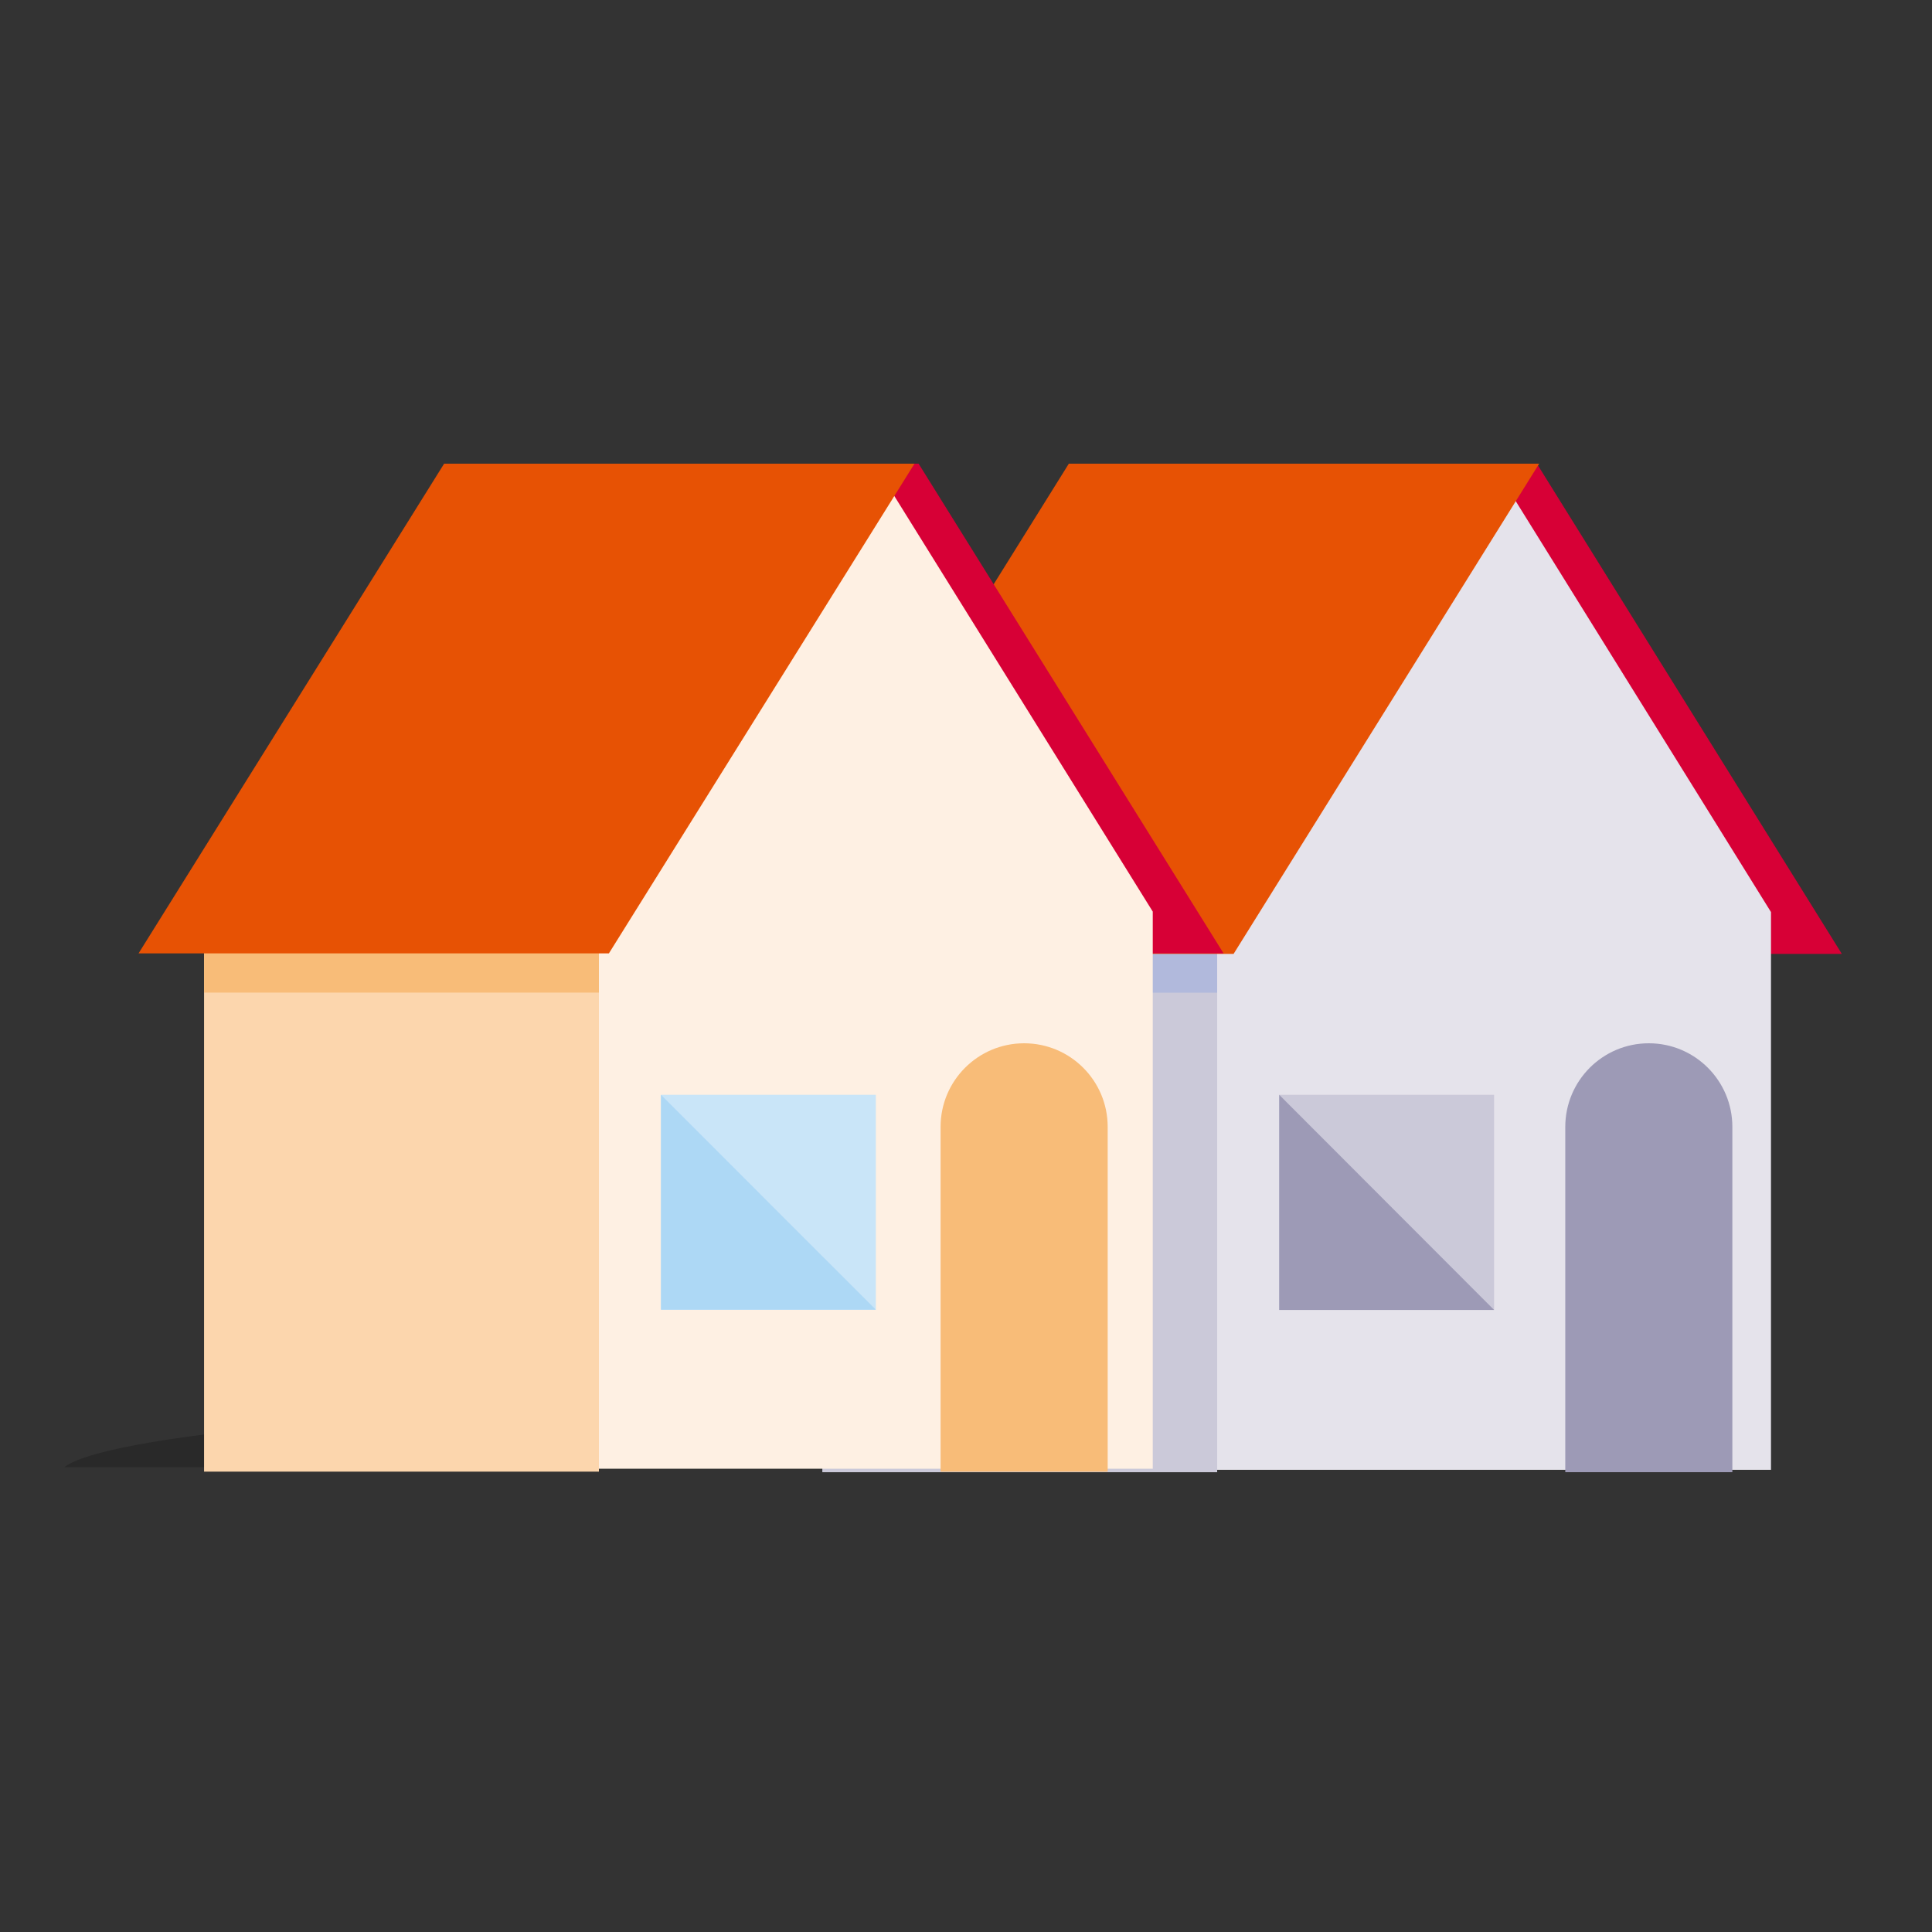<svg xmlns="http://www.w3.org/2000/svg" width="56" height="56" viewBox="0 0 300 300">
    <rect x="0" y="0" width="300" height="300" fill="#333333" stroke="none"/>
    <g fill="none" fill-rule="evenodd">
        <path fill-rule="evenodd" clip-rule="evenodd" d="M232.295 227.812C225.109 222.269 180.305 218 126.073 218C71.838 218 17.191 222.269 10 227.812H232.295Z" fill="black" fill-opacity="0.2"/>
        <path fill-rule="evenodd" clip-rule="evenodd" d="M238.644 72L286 148.122H199.507L177.337 72H238.644Z" fill="#D70036"/>
        <path fill-rule="evenodd" clip-rule="evenodd" d="M231.75 72L275 141.625V228.23H188.507V141.625L231.75 72Z" fill="#E5E3EB"/>
        <path fill-rule="evenodd" clip-rule="evenodd" d="M189 228.605H127.691V142H189V228.605Z" fill="#CBC9D9"/>
        <path fill-rule="evenodd" clip-rule="evenodd" d="M189 154.145H127.692V142H189V154.145Z" fill="#B1B9DC"/>
        <path fill-rule="evenodd" clip-rule="evenodd" d="M239 72L191.55 148.122H118.521L165.968 72H239Z" fill="#E75204"/>
        <path fill-rule="evenodd" clip-rule="evenodd" d="M232 203.406H198.637V170H232V203.406Z" fill="#CBC9D9"/>
        <path fill-rule="evenodd" clip-rule="evenodd" d="M198.637 203.406H232L198.637 170V203.406Z" fill="#9D9AB6"/>
        <path fill-rule="evenodd" clip-rule="evenodd" d="M256.028 162C248.863 162 243.056 167.815 243.056 174.989V228.599H269V174.989C269 167.815 263.193 162 256.028 162Z" fill="#9D9AB6"/>
        <path fill-rule="evenodd" clip-rule="evenodd" d="M142.641 72.001L190 148.045H103.501L81.33 72.001H142.641Z" fill="#D70036"/>
        <path fill-rule="evenodd" clip-rule="evenodd" d="M135.748 72L179 141.553V228.068H92.501V141.553L135.748 72Z" fill="#FEF0E3"/>
        <path fill-rule="evenodd" clip-rule="evenodd" d="M93 228.515H31.687V142H93V228.515Z" fill="#FCD6AD"/>
        <path fill-rule="evenodd" clip-rule="evenodd" d="M93 154.132H31.688V142H93V154.132Z" fill="#F8BC78"/>
        <path fill-rule="evenodd" clip-rule="evenodd" d="M142 72L94.547 148.044H21.513L68.963 72H142Z" fill="#E75204"/>
        <path fill-rule="evenodd" clip-rule="evenodd" d="M136 203.372H102.635V170H136V203.372Z" fill="#C9E5F8"/>
        <path fill-rule="evenodd" clip-rule="evenodd" d="M102.635 203.372H136L102.635 170V203.372Z" fill="#ADD8F5"/>
        <path fill-rule="evenodd" clip-rule="evenodd" d="M159.027 162C151.861 162 146.054 167.809 146.054 174.975V228.53H172V174.975C172 167.809 166.193 162 159.027 162Z" fill="#F8BC78"/>
    </g>
</svg>

